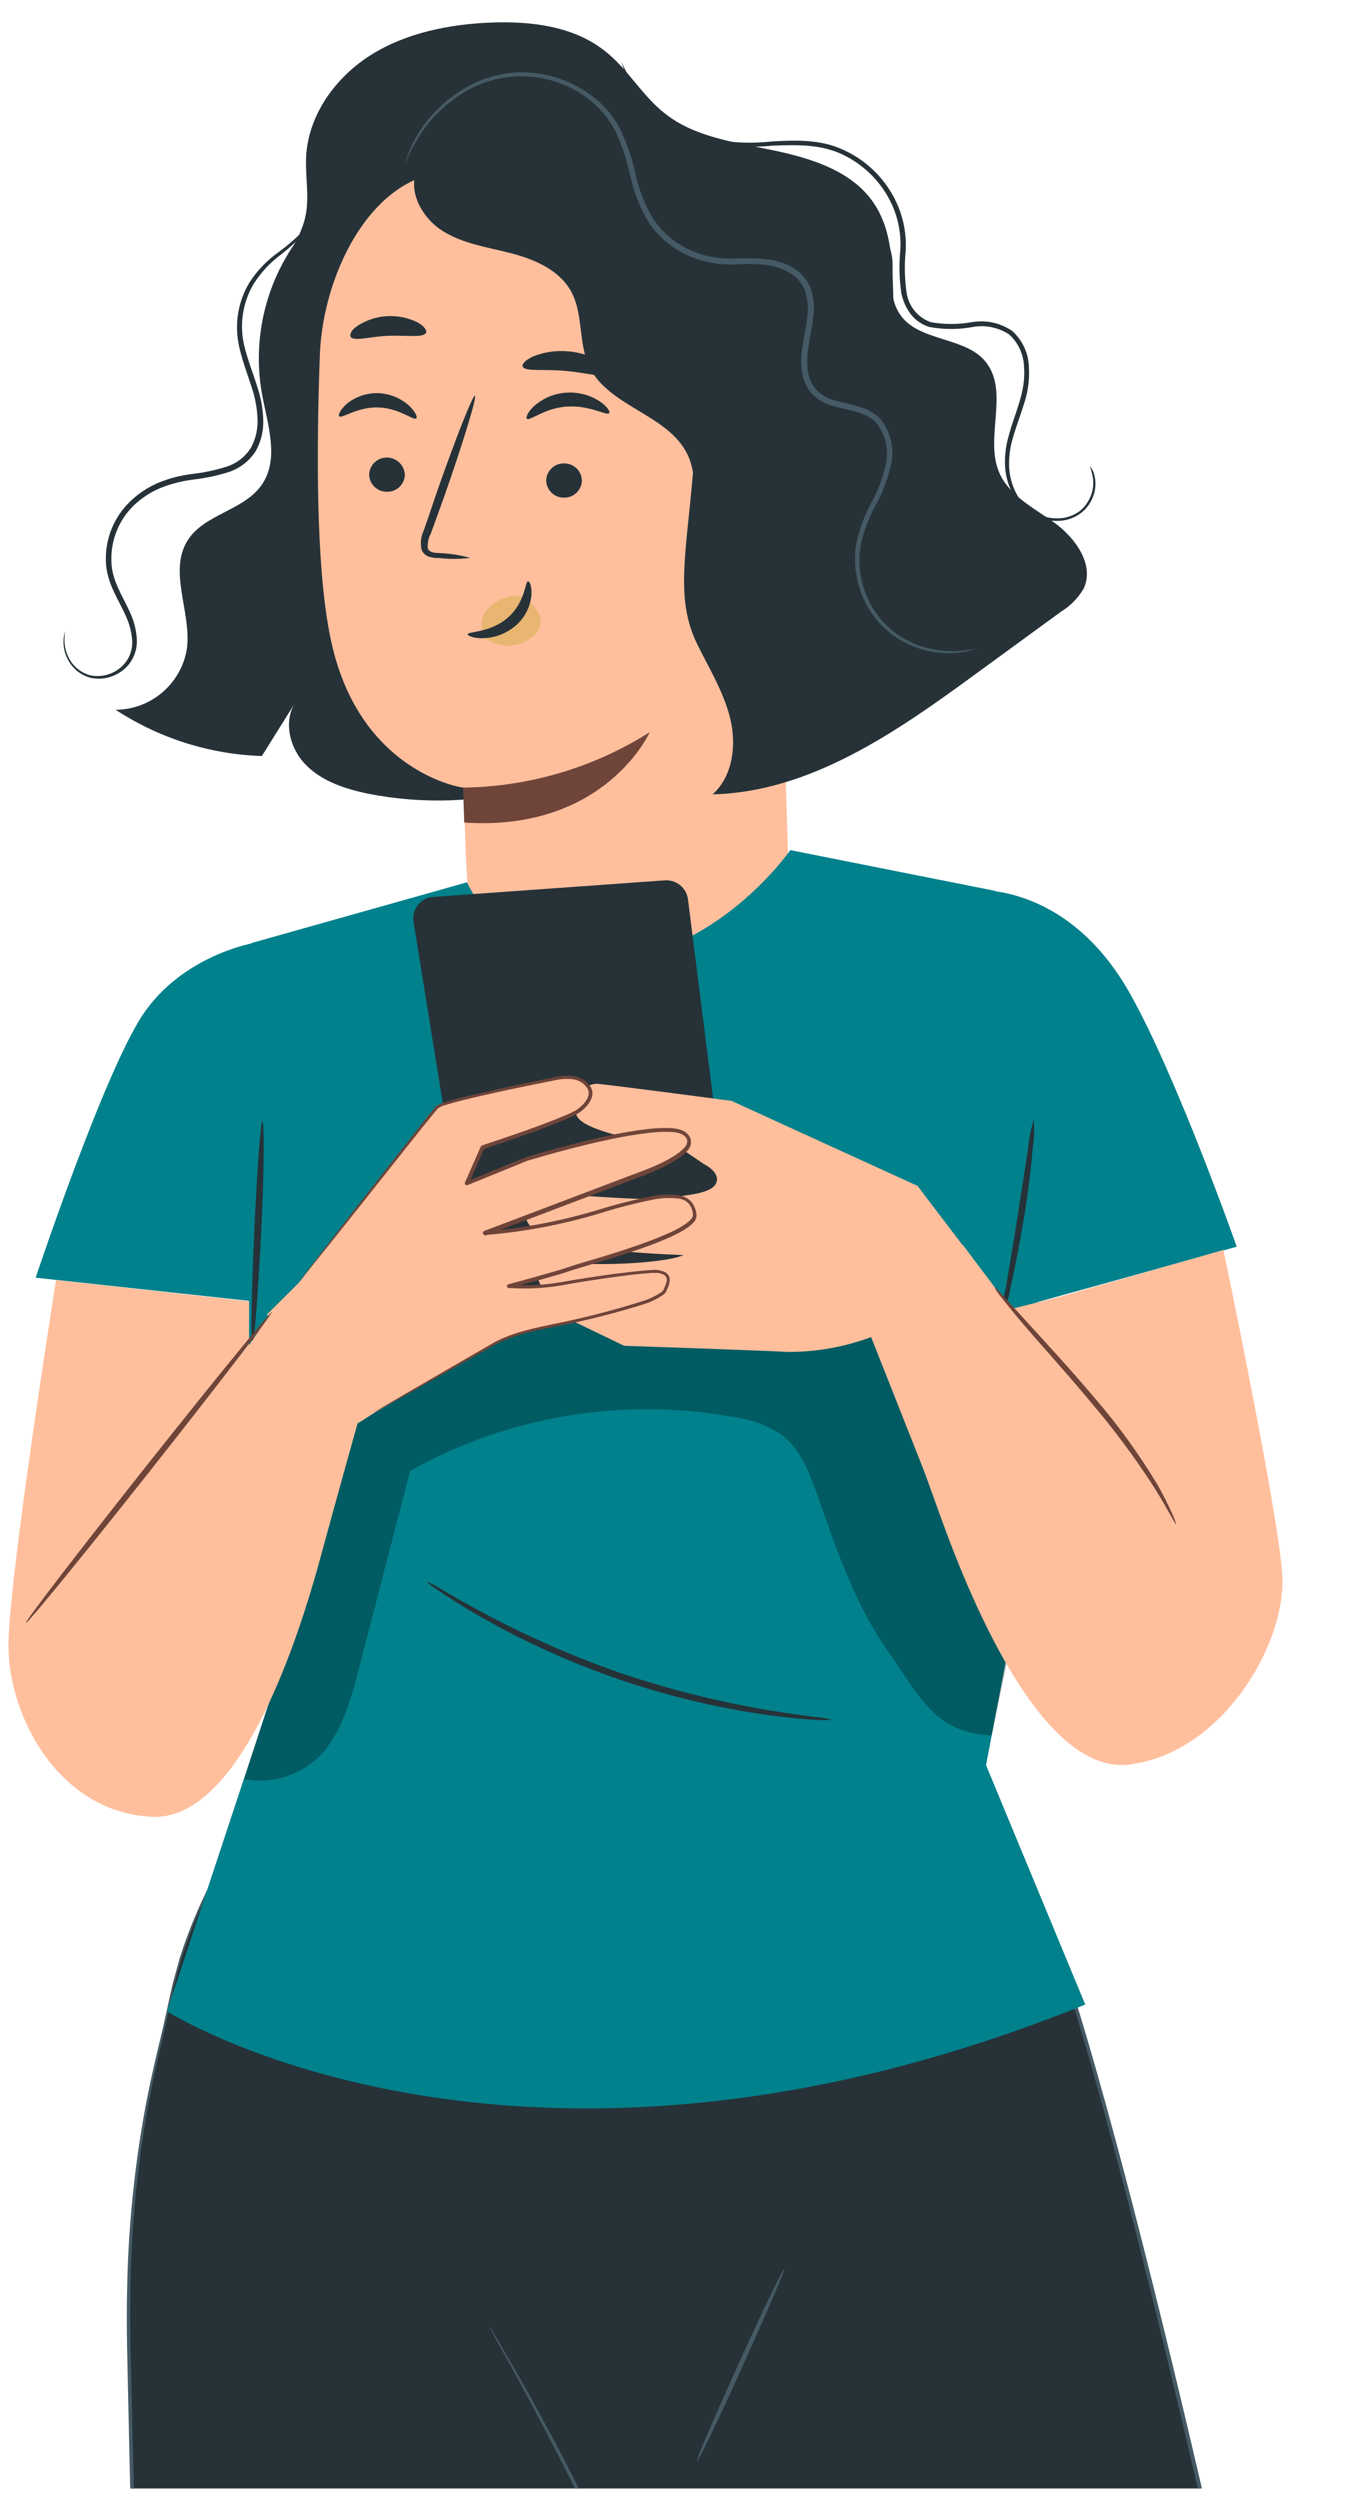 <svg width="93" height="172" viewBox="0 0 93 172" fill="none" xmlns="http://www.w3.org/2000/svg">
<g id="Frame 37589" clip-path="url(#clip0_0_46203)">
<g id="freepik--Character--inject-338">
<path id="Vector" d="M19.479 122.489C15.35 126.94 12.58 132.48 11.496 138.455C10.893 141.649 8.67 148.388 8.827 160.611C9.081 180.46 9.926 209.01 9.926 209.01C36.877 210.531 63.893 210.531 90.844 209.01C90.844 209.01 76.067 136.915 70.041 127.767L67.456 121.45L19.479 122.489Z" fill="#263238"/>
<path id="Vector_2" d="M19.477 122.489L20.31 122.459L22.78 122.387L32.297 122.151L67.478 121.336H67.556L67.586 121.408L70.171 127.719C70.903 128.984 71.521 130.312 72.019 131.686L72.786 133.788C73.021 134.5 73.263 135.219 73.504 135.937C74.44 138.842 75.316 141.861 76.173 144.965C77.888 151.179 79.531 157.761 81.185 164.633C84.47 178.389 87.767 193.316 91.028 208.992L91.064 209.174H90.883C85.944 209.451 80.696 209.699 75.388 209.886C51.886 210.707 29.585 210.285 9.918 209.162H9.791V209.029C9.501 195.877 9.235 183.745 9 172.948C8.939 170.251 8.881 167.634 8.825 165.098C8.776 162.574 8.692 160.134 8.746 157.779C8.808 153.463 9.234 149.161 10.02 144.917C10.383 142.996 10.817 141.191 11.228 139.482L11.771 137.006C11.947 136.203 12.188 135.448 12.375 134.711C13.165 132.253 14.229 129.891 15.546 127.67C16.376 126.291 17.311 124.977 18.341 123.739C18.696 123.315 19.075 122.911 19.477 122.532L19.187 122.846C19.006 123.051 18.728 123.359 18.378 123.782C17.364 125.029 16.444 126.349 15.624 127.731C14.318 129.961 13.266 132.331 12.49 134.796C12.285 135.527 12.049 136.281 11.886 137.079C11.723 137.876 11.536 138.703 11.355 139.554C10.968 141.257 10.534 143.057 10.183 144.989C9.42 149.225 9.016 153.518 8.976 157.821C8.927 160.164 9.018 162.604 9.072 165.134C9.127 167.664 9.193 170.273 9.259 172.984C9.513 183.781 9.791 195.931 10.099 209.065L9.966 208.926C29.628 210.025 51.916 210.442 75.406 209.62C80.714 209.433 85.956 209.186 90.895 208.914L90.751 209.101C87.496 193.401 84.205 178.497 80.932 164.748C79.289 157.87 77.647 151.287 75.944 145.08C75.086 141.97 74.223 138.957 73.293 136.058C73.051 135.339 72.816 134.621 72.58 133.908C72.345 133.196 72.073 132.507 71.82 131.813C71.332 130.454 70.726 129.14 70.008 127.888C69.102 125.678 68.227 123.522 67.429 121.571L67.538 121.644L32.363 122.272L22.834 122.453L20.352 122.489H19.477Z" fill="#455A64"/>
<path id="Vector_3" d="M52.501 203.092C52.432 202.948 52.373 202.798 52.326 202.645L51.891 201.347C51.517 200.212 50.967 198.581 50.267 196.571C48.866 192.549 46.795 187.042 44.198 181.088C41.602 175.133 38.957 169.874 36.952 166.112C35.956 164.234 35.14 162.718 34.536 161.679L33.878 160.472C33.795 160.336 33.727 160.192 33.673 160.043C33.769 160.17 33.855 160.303 33.932 160.442C34.114 160.737 34.349 161.124 34.639 161.649C35.243 162.67 36.106 164.167 37.127 166.039C39.18 169.777 41.849 175.031 44.452 180.997C47.054 186.963 49.096 192.47 50.448 196.528C51.124 198.551 51.656 200.194 51.976 201.359C52.133 201.909 52.266 202.343 52.356 202.676C52.417 202.81 52.465 202.949 52.501 203.092Z" fill="#455A64"/>
<path id="Vector_4" d="M53.994 156.1C54.072 156.136 52.786 159.12 51.125 162.797C49.465 166.475 48.064 169.397 47.973 169.337C47.883 169.276 49.181 166.318 50.842 162.646C52.502 158.975 53.915 156.052 53.994 156.1Z" fill="#455A64"/>
<path id="Vector_5" d="M21.946 14.784C20.352 16.358 19.163 18.295 18.48 20.428C17.796 22.562 17.639 24.829 18.021 27.037C18.408 29.174 19.259 31.566 18.021 33.353C16.783 35.14 14.078 35.358 12.925 37.169C11.566 39.301 13.178 42.097 12.87 44.609C12.687 45.782 12.092 46.851 11.193 47.625C10.293 48.4 9.148 48.829 7.961 48.836C10.961 50.801 14.443 51.902 18.027 52.018L20.364 48.28C19.465 49.597 19.936 51.499 21.059 52.634C22.182 53.77 23.77 54.283 25.328 54.609C29.073 55.349 32.938 55.216 36.622 54.219C40.307 53.221 43.712 51.388 46.572 48.86" fill="#263238"/>
<path id="Vector_6" d="M64.367 29.603C63.66 28.009 62.598 26.584 62.054 24.917C60.901 21.348 62.253 17.067 60.14 13.963C58.642 11.753 55.84 10.889 53.22 10.34C50.599 9.79 47.785 9.44 45.726 7.773C44.198 6.566 43.214 4.754 41.686 3.546C39.518 1.795 36.535 1.439 33.751 1.554C30.967 1.668 27.978 2.248 25.551 3.77C23.123 5.292 21.245 7.864 21.076 10.726C20.998 12.121 21.318 13.54 21.022 14.905C20.696 16.409 19.669 17.653 19.108 19.084C18.55 20.613 18.516 22.285 19.011 23.836C19.506 25.387 20.502 26.729 21.843 27.653L43.974 50.847C48.238 51.97 57.984 49.072 60.84 45.714C63.697 42.357 66.178 33.631 64.367 29.603Z" fill="#263238"/>
<path id="Vector_7" d="M22.019 24.409C22.23 18.606 25.883 11.384 31.68 11.843L49.875 15.919C50.724 15.987 51.517 16.371 52.097 16.994C52.677 17.618 53.002 18.437 53.009 19.289L54.343 61.788C54.389 61.762 54.441 61.751 54.493 61.758C54.546 61.765 54.594 61.789 54.631 61.827C54.667 61.864 54.691 61.913 54.697 61.965C54.703 62.017 54.691 62.07 54.663 62.115C52.852 65.394 44.307 79.802 33.631 76.782C31.215 76.106 33.027 68.624 32.484 65.979L32.079 59.113C31.946 55.605 31.91 54.162 31.904 54.192C31.898 54.222 24.464 53.159 22.677 43.534C21.753 38.745 21.783 30.859 22.019 24.409Z" fill="#FFBF9D"/>
<path id="Vector_8" d="M25.412 32.629C25.412 32.787 25.443 32.944 25.504 33.091C25.565 33.237 25.654 33.37 25.766 33.483C25.878 33.595 26.011 33.684 26.158 33.744C26.304 33.805 26.461 33.836 26.62 33.836C26.937 33.848 27.246 33.734 27.48 33.519C27.714 33.304 27.854 33.006 27.87 32.689C27.861 32.372 27.73 32.07 27.506 31.845C27.281 31.62 26.98 31.49 26.662 31.481C26.345 31.47 26.036 31.584 25.802 31.799C25.568 32.013 25.428 32.311 25.412 32.629Z" fill="#263238"/>
<path id="Vector_9" d="M37.599 33.033C37.599 33.353 37.726 33.66 37.952 33.887C38.179 34.113 38.486 34.241 38.806 34.241C39.124 34.252 39.433 34.138 39.667 33.923C39.901 33.709 40.041 33.41 40.056 33.093C40.056 32.773 39.929 32.466 39.703 32.239C39.476 32.013 39.169 31.886 38.849 31.886C38.531 31.874 38.222 31.988 37.988 32.203C37.754 32.417 37.614 32.716 37.599 33.033Z" fill="#263238"/>
<path id="Vector_10" d="M23.341 28.637C23.498 28.849 24.549 28.003 26.016 28.033C27.483 28.064 28.492 28.981 28.661 28.782C28.745 28.692 28.594 28.317 28.148 27.901C27.566 27.383 26.824 27.082 26.046 27.049C25.268 27.028 24.508 27.28 23.896 27.762C23.431 28.178 23.262 28.547 23.341 28.637Z" fill="#263238"/>
<path id="Vector_11" d="M36.271 28.812C36.465 28.999 37.479 28.069 39.049 27.972C40.619 27.876 41.785 28.636 41.935 28.425C42.014 28.328 41.815 27.978 41.295 27.622C40.607 27.172 39.791 26.96 38.971 27.018C38.156 27.071 37.383 27.394 36.773 27.936C36.32 28.353 36.181 28.727 36.271 28.812Z" fill="#263238"/>
<path id="Vector_12" d="M32.362 38.383C31.651 38.187 30.919 38.075 30.182 38.051C29.844 38.051 29.518 37.967 29.451 37.737C29.415 37.384 29.487 37.028 29.657 36.717L30.611 34.072C31.915 30.346 32.845 27.278 32.694 27.23C32.543 27.182 31.366 30.159 30.067 33.873C29.753 34.79 29.463 35.684 29.168 36.505C28.967 36.925 28.918 37.401 29.029 37.852C29.084 37.974 29.168 38.082 29.273 38.166C29.378 38.249 29.501 38.307 29.633 38.335C29.83 38.382 30.033 38.402 30.236 38.395C30.943 38.479 31.657 38.475 32.362 38.383Z" fill="#263238"/>
<path id="Vector_13" d="M31.873 54.192C36.429 54.134 40.88 52.813 44.729 50.376C44.729 50.376 41.656 57.242 31.958 56.596L31.873 54.192Z" fill="#6F4439"/>
<path id="Vector_14" d="M36.819 41.832C36.632 41.524 36.367 41.27 36.052 41.095C35.68 40.959 35.271 40.959 34.899 41.095C34.339 41.242 33.839 41.563 33.474 42.013C33.298 42.241 33.187 42.511 33.149 42.797C33.112 43.082 33.151 43.372 33.263 43.637C33.468 44.175 34.325 44.392 34.899 44.434C35.48 44.451 36.049 44.268 36.511 43.915C36.726 43.793 36.906 43.618 37.034 43.407C37.162 43.195 37.234 42.954 37.242 42.707C37.186 42.382 37.039 42.078 36.819 41.832Z" fill="#E8B671"/>
<path id="Vector_15" d="M36.355 39.995C36.138 39.995 36.174 41.433 34.96 42.495C33.746 43.558 32.2 43.437 32.194 43.643C32.194 43.733 32.545 43.914 33.197 43.914C34.047 43.903 34.865 43.593 35.51 43.039C36.124 42.505 36.509 41.754 36.584 40.944C36.621 40.34 36.452 39.983 36.355 39.995Z" fill="#263238"/>
<path id="Vector_16" d="M35.985 25.225C36.124 25.587 37.452 25.376 39.004 25.527C40.556 25.678 41.848 26.064 42.023 25.732C42.114 25.575 41.884 25.243 41.365 24.905C40.678 24.483 39.899 24.232 39.095 24.174C38.29 24.1 37.479 24.216 36.727 24.512C36.178 24.76 35.9 25.056 35.985 25.225Z" fill="#263238"/>
<path id="Vector_17" d="M24.158 23.202C24.436 23.498 25.474 23.154 26.736 23.105C27.998 23.057 29.073 23.25 29.315 22.924C29.418 22.767 29.242 22.471 28.765 22.193C28.113 21.865 27.387 21.713 26.658 21.752C25.93 21.791 25.224 22.02 24.611 22.417C24.176 22.707 24.037 23.027 24.158 23.202Z" fill="#263238"/>
<path id="Vector_18" d="M53.867 16.898C52.841 15.63 51.18 15.086 49.604 14.664C42.796 12.816 35.792 11.784 28.741 11.59C28.022 13.105 29.024 14.965 30.438 15.871C31.851 16.777 33.572 17.006 35.196 17.429C36.82 17.852 38.517 18.589 39.32 20.062C40.172 21.626 39.797 23.625 40.57 25.237C41.905 28.003 46.005 28.51 47.328 31.276C48.324 33.377 47.328 35.823 47.225 38.142C47.183 39.32 47.393 40.494 47.84 41.584C48.287 42.675 48.962 43.658 49.819 44.468C50.676 45.278 51.696 45.895 52.81 46.28C53.925 46.665 55.109 46.807 56.283 46.698C55.904 38.409 55.526 30.116 55.148 21.819C55.081 20.098 54.954 18.244 53.867 16.898Z" fill="#263238"/>
<path id="Vector_19" d="M72.637 36.004C71.212 34.971 69.478 34.132 68.784 32.513C67.776 30.164 69.436 27.079 67.945 25.019C66.592 23.117 63.222 23.57 61.942 21.614C60.94 20.092 61.749 18.564 61.29 17.181C60.831 15.799 58.688 14.766 57.262 15.086L47.697 32.598C47.22 38.178 46.489 41.203 47.975 44.283C48.802 45.973 49.817 47.598 50.264 49.428C50.711 51.257 50.451 53.401 49.056 54.657C55.843 54.488 61.785 50.309 67.262 46.3L73.059 42.072C73.698 41.679 74.23 41.134 74.605 40.484C75.348 38.848 74.032 37.036 72.637 36.004Z" fill="#263238"/>
<path id="Vector_20" d="M67.247 44.603C67.023 44.701 66.788 44.772 66.547 44.815C65.852 44.958 65.137 44.982 64.433 44.887C63.312 44.736 62.249 44.297 61.348 43.613C60.152 42.682 59.324 41.358 59.011 39.875C58.824 39.019 58.809 38.134 58.968 37.272C59.179 36.354 59.512 35.469 59.959 34.639C60.432 33.785 60.776 32.865 60.979 31.91C61.087 31.422 61.083 30.915 60.969 30.428C60.855 29.942 60.634 29.486 60.321 29.096C59.627 28.341 58.467 28.257 57.368 27.943C56.774 27.796 56.236 27.477 55.822 27.025C55.434 26.534 55.209 25.935 55.176 25.31C55.062 24.102 55.472 22.894 55.581 21.723C55.653 21.144 55.595 20.556 55.412 20.002C55.205 19.462 54.81 19.014 54.301 18.74C53.256 18.136 52.006 18.136 50.798 18.184C49.57 18.267 48.34 18.038 47.223 17.52C46.148 17.001 45.235 16.197 44.584 15.195C44.021 14.217 43.614 13.158 43.377 12.055C43.155 11.04 42.829 10.05 42.404 9.102C41.967 8.24 41.349 7.482 40.593 6.88C39.328 5.881 37.779 5.312 36.169 5.253C34.559 5.194 32.971 5.65 31.638 6.554C30.715 7.151 29.907 7.91 29.252 8.794C28.703 9.559 28.245 10.386 27.888 11.258C27.892 11.196 27.906 11.134 27.93 11.077C27.972 10.956 28.02 10.781 28.117 10.557C28.369 9.904 28.7 9.283 29.102 8.71C29.758 7.79 30.576 6.998 31.517 6.373C32.755 5.519 34.211 5.035 35.714 4.978C37.545 4.935 39.336 5.516 40.792 6.626C41.601 7.25 42.263 8.044 42.731 8.951C43.175 9.919 43.517 10.931 43.751 11.971C43.981 13.032 44.377 14.051 44.923 14.99C45.541 15.929 46.403 16.683 47.417 17.17C48.483 17.655 49.654 17.863 50.822 17.774C52.03 17.774 53.346 17.719 54.518 18.378C55.108 18.697 55.565 19.218 55.804 19.845C56.012 20.454 56.076 21.103 55.991 21.741C55.871 22.949 55.478 24.157 55.587 25.256C55.609 25.802 55.801 26.327 56.136 26.759C56.503 27.155 56.977 27.434 57.501 27.562C58.026 27.719 58.582 27.81 59.126 27.979C59.689 28.122 60.203 28.416 60.611 28.83C60.959 29.262 61.205 29.766 61.331 30.305C61.458 30.845 61.461 31.405 61.342 31.946C61.129 32.935 60.768 33.885 60.273 34.766C59.836 35.569 59.505 36.426 59.288 37.315C59.125 38.136 59.125 38.981 59.288 39.803C59.571 41.23 60.347 42.513 61.48 43.426C62.344 44.107 63.37 44.552 64.458 44.718C65.386 44.859 66.333 44.82 67.247 44.603Z" fill="#455A64"/>
<path id="Vector_21" d="M75.025 32.073C75.157 32.226 75.254 32.405 75.309 32.599C75.477 33.162 75.434 33.767 75.188 34.301C75.021 34.692 74.757 35.033 74.421 35.292C74.016 35.598 73.532 35.785 73.026 35.829C72.408 35.881 71.788 35.762 71.233 35.485C70.678 35.208 70.21 34.784 69.88 34.259C69.499 33.656 69.265 32.971 69.198 32.26C69.138 31.493 69.219 30.721 69.439 29.984C69.82 28.474 70.647 26.965 70.49 25.25C70.48 24.827 70.385 24.412 70.209 24.028C70.034 23.643 69.782 23.299 69.469 23.015C68.726 22.524 67.822 22.34 66.945 22.502C65.971 22.68 64.973 22.68 63.999 22.502C63.482 22.353 63.025 22.044 62.694 21.62C62.376 21.195 62.155 20.704 62.048 20.183C61.9 19.183 61.877 18.169 61.982 17.164C62.029 16.225 61.879 15.287 61.541 14.41C60.879 12.741 59.604 11.386 57.978 10.624C56.432 9.893 54.735 9.972 53.202 10.02C51.755 10.173 50.294 10.096 48.872 9.791C46.818 9.258 45.016 8.02 43.781 6.294C43.322 5.676 42.976 4.981 42.761 4.241C43.081 4.93 43.465 5.587 43.908 6.204C45.153 7.86 46.925 9.042 48.932 9.555C50.324 9.831 51.75 9.891 53.159 9.73C54.693 9.652 56.45 9.549 58.105 10.334C59.824 11.126 61.174 12.549 61.873 14.308C62.237 15.233 62.4 16.225 62.35 17.218C62.249 18.191 62.269 19.173 62.41 20.141C62.475 20.6 62.666 21.033 62.961 21.391C63.256 21.749 63.644 22.019 64.083 22.17C65.01 22.33 65.958 22.33 66.885 22.17C67.86 21.994 68.865 22.212 69.681 22.774C70.032 23.09 70.315 23.475 70.513 23.905C70.71 24.335 70.817 24.801 70.828 25.274C70.878 26.146 70.757 27.02 70.472 27.846C70.224 28.643 69.934 29.386 69.729 30.123C69.514 30.822 69.428 31.555 69.476 32.285C69.53 32.949 69.736 33.591 70.079 34.163C70.379 34.652 70.807 35.051 71.317 35.315C71.827 35.579 72.399 35.698 72.972 35.66C73.441 35.631 73.892 35.472 74.276 35.201C74.591 34.961 74.844 34.648 75.013 34.289C75.257 33.789 75.322 33.219 75.194 32.677C75.15 32.472 75.094 32.271 75.025 32.073Z" fill="#263238"/>
<path id="Vector_22" d="M4.499 43.444C4.37 44.036 4.442 44.655 4.704 45.201C4.851 45.515 5.066 45.792 5.334 46.012C5.601 46.233 5.914 46.391 6.25 46.475C6.699 46.56 7.164 46.518 7.59 46.354C8.017 46.19 8.389 45.91 8.666 45.545C8.977 45.12 9.131 44.599 9.1 44.072C9.057 43.491 8.91 42.922 8.666 42.393C8.189 41.294 7.331 40.129 7.289 38.631C7.26 37.871 7.392 37.113 7.675 36.407C7.958 35.7 8.386 35.061 8.931 34.531C9.505 33.969 10.179 33.52 10.918 33.208C11.674 32.902 12.469 32.699 13.279 32.605C14.06 32.514 14.83 32.35 15.58 32.115C16.283 31.895 16.885 31.43 17.277 30.805C17.616 30.174 17.771 29.461 17.724 28.746C17.688 28.045 17.558 27.353 17.337 26.687C16.92 25.37 16.383 24.102 16.323 22.81C16.265 21.618 16.566 20.436 17.186 19.416C17.716 18.602 18.396 17.897 19.191 17.339C19.766 16.915 20.309 16.448 20.815 15.944C21.234 15.501 21.56 14.98 21.776 14.41C21.776 14.41 21.776 14.452 21.776 14.531C21.752 14.649 21.718 14.764 21.673 14.875C21.507 15.308 21.261 15.705 20.948 16.047C20.454 16.575 19.919 17.064 19.348 17.508C18.591 18.068 17.946 18.764 17.446 19.561C16.875 20.538 16.604 21.662 16.667 22.792C16.733 24 17.271 25.207 17.699 26.578C17.939 27.273 18.079 27.999 18.116 28.734C18.171 29.52 18.002 30.305 17.627 30.998C17.191 31.703 16.519 32.229 15.731 32.484C14.957 32.727 14.163 32.896 13.358 32.991C12.58 33.083 11.817 33.273 11.087 33.559C10.396 33.842 9.763 34.252 9.221 34.766C8.711 35.26 8.31 35.854 8.043 36.511C7.776 37.168 7.648 37.874 7.669 38.583C7.669 39.953 8.491 41.071 8.98 42.206C9.241 42.776 9.39 43.391 9.42 44.017C9.446 44.61 9.264 45.193 8.907 45.666C8.597 46.062 8.182 46.364 7.709 46.535C7.236 46.707 6.724 46.743 6.232 46.638C5.87 46.541 5.534 46.362 5.251 46.117C4.967 45.871 4.743 45.564 4.596 45.219C4.402 44.792 4.331 44.32 4.39 43.854C4.407 43.713 4.443 43.575 4.499 43.444Z" fill="#263238"/>
<path id="Vector_23" d="M68.493 61.294L54.404 58.492C54.404 58.492 48.626 66.868 39.622 66.143C34.368 65.72 32.146 60.708 32.146 60.708L17.309 64.887L17.098 94.911L20.492 111.215L11.494 138.389C11.494 138.389 35.612 153.727 74.706 137.924L67.877 121.451L69.731 111.692C69.731 111.692 72.206 93.269 71.228 87.538C70.25 81.807 68.462 75.044 68.462 75.044L68.493 61.294Z" fill="#01818C"/>
<path id="Vector_24" d="M29.344 108.8C29.631 109.068 29.947 109.305 30.286 109.506C30.89 109.935 31.832 110.521 33.003 111.197C39.138 114.716 45.89 117.028 52.894 118.009C54.235 118.184 55.31 118.293 56.083 118.329C56.474 118.368 56.869 118.368 57.26 118.329C56.881 118.228 56.492 118.164 56.101 118.135C55.352 118.045 54.289 117.894 52.943 117.677C49.486 117.101 46.082 116.249 42.762 115.128C39.446 113.982 36.229 112.569 33.142 110.901C31.934 110.261 31.01 109.724 30.358 109.337C30.038 109.126 29.698 108.946 29.344 108.8Z" fill="#263238"/>
<g id="Group" opacity="0.3">
<path id="Vector_25" d="M16.805 122.416C17.852 122.612 18.933 122.519 19.93 122.147C20.929 121.774 21.806 121.137 22.469 120.303C23.677 118.678 24.226 116.68 24.733 114.699C25.905 110.202 27.072 105.701 28.236 101.197C35.016 97.417 42.9 96.112 50.536 97.507C51.703 97.654 52.821 98.067 53.803 98.715C55.096 99.699 55.712 101.317 56.255 102.845C57.571 106.571 58.84 110.375 61.116 113.6C63.393 116.825 64.323 119.204 68.266 119.409L71.563 103.54L60.367 89.506L32.173 90.484L21.907 97.169L18.411 117.404L16.805 122.416Z" fill="black"/>
</g>
<path id="Vector_26" d="M66.849 61.245C66.849 61.245 73.395 60.52 77.809 68.401C81.052 74.186 85.134 85.78 85.134 85.78L69.597 90.097L66.239 74.928L66.849 61.245Z" fill="#01818C"/>
<path id="Vector_27" d="M17.309 64.917C17.309 64.917 12.533 65.787 9.845 69.796C7.158 73.806 2.454 87.912 2.454 87.912L18.758 89.681L20.274 73.498L17.309 64.917Z" fill="#01818C"/>
<path id="Vector_28" d="M71.161 77.043C70.959 77.681 70.829 78.339 70.774 79.005C70.557 80.394 70.309 82.025 70.037 83.758C69.766 85.491 69.482 87.121 69.252 88.51C69.101 89.162 69.018 89.828 69.005 90.497C69.267 89.879 69.456 89.233 69.567 88.571C69.844 87.363 70.17 85.696 70.484 83.83C70.798 81.964 70.98 80.274 71.088 79.042C71.187 78.38 71.212 77.71 71.161 77.043Z" fill="#263238"/>
<path id="Vector_29" d="M18.065 77.157C17.944 77.157 17.684 80.599 17.497 84.862C17.31 89.126 17.249 92.58 17.37 92.58C17.491 92.58 17.751 89.138 17.974 84.881C18.198 80.623 18.191 77.163 18.065 77.157Z" fill="#263238"/>
<path id="Vector_30" d="M47.356 61.849L50.29 85.11C50.33 85.496 50.217 85.883 49.975 86.188C49.734 86.492 49.383 86.691 48.998 86.74L34.101 88.872C33.713 88.936 33.316 88.845 32.994 88.619C32.672 88.393 32.452 88.051 32.38 87.664L28.461 63.395C28.431 63.192 28.444 62.984 28.5 62.786C28.555 62.588 28.651 62.404 28.782 62.245C28.913 62.086 29.075 61.957 29.259 61.865C29.443 61.773 29.644 61.72 29.85 61.71L45.737 60.575C46.118 60.542 46.498 60.655 46.799 60.892C47.1 61.128 47.299 61.471 47.356 61.849Z" fill="#263238"/>
<path id="Vector_31" d="M41.029 74.566C41.433 74.566 50.352 75.744 50.352 75.744L63.16 81.595L69.591 90.049L63.764 101.595L59.966 92C58.14 92.679 56.207 93.025 54.259 93.02C51.548 92.882 42.967 92.598 42.967 92.598L38.462 90.424C38.462 90.424 36.953 88.256 36.928 87.634C36.916 87.452 36.954 87.27 37.038 87.108C37.121 86.946 37.248 86.809 37.403 86.714C37.558 86.618 37.737 86.567 37.919 86.565C38.102 86.563 38.281 86.611 38.438 86.704C39.356 87.163 45.539 87.036 47.055 86.354C47.055 86.354 38.027 86.094 36.789 84.723C35.552 83.353 35.92 82.217 37.333 82.157C38.746 82.097 43.927 82.64 45.461 82.453C46.995 82.266 48.933 82.187 49.289 81.426C49.646 80.665 48.462 80.098 48.462 80.098L46.741 78.926C46.741 78.926 40.129 78.075 39.688 76.728C39.6 76.498 39.567 76.251 39.591 76.006C39.614 75.761 39.694 75.525 39.824 75.316C39.953 75.107 40.13 74.93 40.339 74.8C40.547 74.67 40.784 74.59 41.029 74.566Z" fill="#FFBF9D"/>
<path id="Vector_32" d="M38.003 74.253C38.003 74.253 30.551 75.739 30.068 76.21C29.585 76.681 20.587 88.245 20.587 88.245L18.371 90.449L24.621 97.943L25.793 97.194L34.084 92.429C34.938 92.027 35.83 91.709 36.747 91.481C36.747 91.481 45.249 89.839 45.762 88.824C46.276 87.81 45.95 87.617 45.309 87.472C44.669 87.327 39.573 88.112 38.444 88.359C37.315 88.513 36.175 88.559 35.038 88.498C35.038 88.498 38.558 87.556 39.349 87.254C40.14 86.952 48.027 84.917 47.846 83.552C47.664 82.188 46.638 81.741 41.722 83.22C39.016 84.088 36.217 84.64 33.383 84.863L44.253 80.72C44.253 80.72 48.637 79.168 47.157 78.003C45.678 76.838 36.288 79.742 36.288 79.742L32.151 81.439L33.238 78.951C33.238 78.951 39.144 77.007 39.881 76.397C40.798 75.648 40.901 74.984 40.164 74.428C39.428 73.873 38.003 74.253 38.003 74.253Z" fill="#FFBF9D"/>
<path id="Vector_33" d="M3.855 88.075L17.14 89.537V92.556L19.084 89.736L24.61 97.948C24.61 97.948 22.979 103.77 22.104 107.006C19.785 115.593 15.812 125.255 10.455 125.007C4.024 124.687 0.661 118.141 0.582 113.407C0.51 109.102 3.855 88.075 3.855 88.075Z" fill="#FFBF9D"/>
<path id="Vector_34" d="M84.218 86.004L73.022 89.21L69.599 90.067L66.277 85.653L61.543 95.526C61.543 95.526 63.62 101.203 64.743 104.343C67.763 112.743 72.461 122.096 77.781 121.408C84.164 120.587 88.56 113.093 88.27 108.365C88.004 104.071 84.218 86.004 84.218 86.004Z" fill="#FFBF9D"/>
<path id="Vector_35" d="M20.582 88.208C20.582 88.208 20.654 88.093 20.824 87.876L21.554 86.909C22.218 86.058 23.179 84.814 24.404 83.226L28.939 77.441L29.622 76.589L29.978 76.148C30.145 76.023 30.333 75.929 30.534 75.871C31.282 75.623 32.061 75.436 32.871 75.267C34.483 74.88 36.192 74.518 37.991 74.156C38.446 74.037 38.918 73.996 39.386 74.035C39.633 74.059 39.872 74.128 40.093 74.24C40.311 74.365 40.497 74.539 40.636 74.748C40.709 74.858 40.756 74.982 40.775 75.113C40.793 75.243 40.783 75.376 40.745 75.502C40.66 75.741 40.527 75.959 40.352 76.142C40.176 76.334 39.972 76.499 39.749 76.632C39.531 76.752 39.302 76.855 39.078 76.958C37.267 77.731 35.286 78.395 33.257 79.077L33.342 79.005L32.249 81.493L32.068 81.318L36.204 79.621C37.985 79.083 39.827 78.588 41.729 78.177C42.692 77.96 43.666 77.792 44.646 77.676C45.149 77.62 45.656 77.599 46.162 77.616C46.428 77.626 46.69 77.677 46.941 77.767C47.079 77.818 47.205 77.898 47.309 78.002C47.413 78.106 47.494 78.232 47.544 78.371C47.579 78.514 47.576 78.664 47.536 78.805C47.496 78.947 47.419 79.076 47.315 79.18C47.136 79.377 46.933 79.552 46.711 79.699C46.282 79.984 45.829 80.233 45.358 80.442C44.416 80.871 43.438 81.197 42.472 81.577L36.59 83.811L33.39 85.019L33.33 84.735C35.951 84.519 38.544 84.031 41.065 83.28C42.291 82.895 43.537 82.575 44.797 82.32C45.432 82.185 46.085 82.158 46.729 82.242C47.073 82.288 47.388 82.458 47.617 82.719C47.817 82.984 47.933 83.304 47.949 83.636C47.939 83.822 47.86 83.997 47.726 84.126C47.614 84.245 47.491 84.352 47.357 84.446C47.101 84.622 46.833 84.779 46.554 84.917C46.005 85.194 45.443 85.418 44.881 85.635C43.752 86.058 42.623 86.42 41.506 86.758L39.845 87.254C39.308 87.41 38.764 87.616 38.221 87.761C37.14 88.075 36.071 88.365 35.02 88.642V88.395C36.26 88.484 37.505 88.419 38.728 88.202C39.936 87.984 41.144 87.809 42.285 87.652C42.889 87.58 43.438 87.507 44.006 87.453C44.29 87.423 44.574 87.398 44.857 87.386C45.008 87.371 45.16 87.371 45.31 87.386C45.455 87.413 45.597 87.455 45.733 87.513C45.809 87.544 45.879 87.589 45.937 87.647C45.995 87.706 46.041 87.775 46.071 87.851C46.114 87.999 46.114 88.156 46.071 88.304C46.038 88.439 45.991 88.571 45.932 88.697L45.848 88.878C45.81 88.946 45.761 89.007 45.703 89.059C45.256 89.369 44.763 89.606 44.241 89.76C42.382 90.341 40.494 90.823 38.583 91.203L37.285 91.469C36.876 91.541 36.473 91.639 36.077 91.764C35.321 91.954 34.592 92.24 33.909 92.616L27.907 96.01L26.325 96.873L25.92 97.097L25.775 97.169C25.815 97.133 25.86 97.103 25.908 97.078L26.307 96.837L27.877 95.919C29.259 95.116 31.276 93.944 33.843 92.465C35.147 91.698 36.814 91.36 38.571 91.004C40.469 90.611 42.346 90.121 44.193 89.536C44.683 89.39 45.148 89.168 45.57 88.878C45.61 88.845 45.643 88.803 45.666 88.757L45.745 88.582C45.796 88.469 45.839 88.352 45.872 88.232C45.894 88.182 45.905 88.128 45.906 88.074C45.907 88.019 45.897 87.965 45.877 87.915C45.857 87.864 45.827 87.818 45.788 87.779C45.75 87.74 45.705 87.709 45.654 87.688C45.535 87.641 45.412 87.605 45.286 87.58C45.165 87.58 45.032 87.58 44.894 87.58L44.054 87.652C43.492 87.706 42.919 87.779 42.345 87.857C41.192 88.014 40.002 88.195 38.8 88.413C37.556 88.639 36.288 88.708 35.026 88.618C35.009 88.618 34.992 88.615 34.976 88.608C34.961 88.601 34.946 88.591 34.934 88.579C34.923 88.567 34.913 88.552 34.907 88.536C34.901 88.52 34.899 88.503 34.9 88.485C34.901 88.458 34.911 88.431 34.928 88.409C34.946 88.388 34.969 88.372 34.996 88.365C36.047 88.087 37.112 87.791 38.191 87.477C38.734 87.332 39.253 87.133 39.809 86.964L41.47 86.469C42.581 86.13 43.704 85.768 44.821 85.345C45.377 85.134 45.932 84.904 46.47 84.639C46.735 84.508 46.989 84.357 47.23 84.186C47.454 84.023 47.708 83.805 47.702 83.582C47.688 83.314 47.595 83.055 47.436 82.839C47.251 82.634 46.998 82.503 46.723 82.471C46.119 82.396 45.507 82.423 44.912 82.549C43.661 82.802 42.425 83.123 41.21 83.51C38.665 84.268 36.048 84.76 33.402 84.977C33.382 84.979 33.362 84.976 33.343 84.97C33.324 84.964 33.307 84.954 33.292 84.941C33.276 84.928 33.264 84.913 33.255 84.895C33.246 84.877 33.24 84.858 33.239 84.838C33.237 84.807 33.246 84.776 33.263 84.749C33.281 84.723 33.306 84.704 33.336 84.693L36.53 83.485L42.418 81.251C43.384 80.871 44.368 80.545 45.28 80.134C45.736 79.93 46.175 79.687 46.59 79.409C46.785 79.278 46.963 79.124 47.122 78.95C47.194 78.881 47.247 78.796 47.278 78.701C47.308 78.606 47.315 78.505 47.297 78.407C47.158 78.033 46.651 77.9 46.174 77.882C45.686 77.863 45.197 77.883 44.712 77.942C43.742 78.055 42.779 78.219 41.826 78.431C39.936 78.836 38.1 79.331 36.331 79.856L32.188 81.541C32.155 81.556 32.118 81.557 32.084 81.544C32.05 81.532 32.023 81.507 32.007 81.475C32 81.457 31.996 81.439 31.996 81.42C31.996 81.401 32 81.383 32.007 81.366L33.1 78.884C33.109 78.867 33.121 78.852 33.135 78.839C33.15 78.827 33.166 78.817 33.185 78.811C35.208 78.135 37.17 77.477 38.982 76.716C39.204 76.622 39.422 76.518 39.634 76.402C39.826 76.281 40 76.135 40.153 75.967C40.467 75.641 40.66 75.2 40.413 74.856C40.294 74.679 40.136 74.532 39.95 74.427C39.764 74.323 39.557 74.263 39.344 74.252C38.908 74.215 38.469 74.252 38.046 74.361C36.234 74.717 34.537 75.074 32.931 75.442C32.128 75.635 31.343 75.822 30.612 76.046C30.442 76.095 30.281 76.17 30.135 76.269L29.785 76.698L29.096 77.543C27.321 79.784 25.781 81.71 24.525 83.298C23.269 84.886 22.297 86.1 21.621 86.921L20.86 87.87C20.679 88.105 20.582 88.208 20.582 88.208Z" fill="#6F4439"/>
<path id="Vector_36" d="M18.714 90.273C18.805 90.339 15.091 95.182 10.417 101.094C5.743 107.006 1.872 111.74 1.782 111.668C1.691 111.595 5.405 106.758 10.085 100.852C14.765 94.947 18.624 90.231 18.714 90.273Z" fill="#6F4439"/>
<path id="Vector_37" d="M80.962 104.893C80.896 104.893 80.412 103.878 79.428 102.308C78.114 100.272 76.665 98.325 75.093 96.481C73.281 94.301 71.518 92.387 70.31 90.956C69.706 90.243 69.229 89.651 68.909 89.235C68.728 89.033 68.576 88.808 68.456 88.564C68.681 88.741 68.884 88.943 69.06 89.168L70.552 90.805C71.814 92.194 73.571 94.078 75.425 96.27C77.016 98.119 78.446 100.101 79.7 102.194C80.057 102.818 80.382 103.461 80.672 104.12C80.801 104.364 80.899 104.624 80.962 104.893Z" fill="#6F4439"/>
</g>
</g>
<defs>
<clipPath id="clip0_0_46203">
<rect width="92.391" height="170.289" fill="white" transform="translate(0.581 0.931)"/>
</clipPath>
</defs>
</svg>
